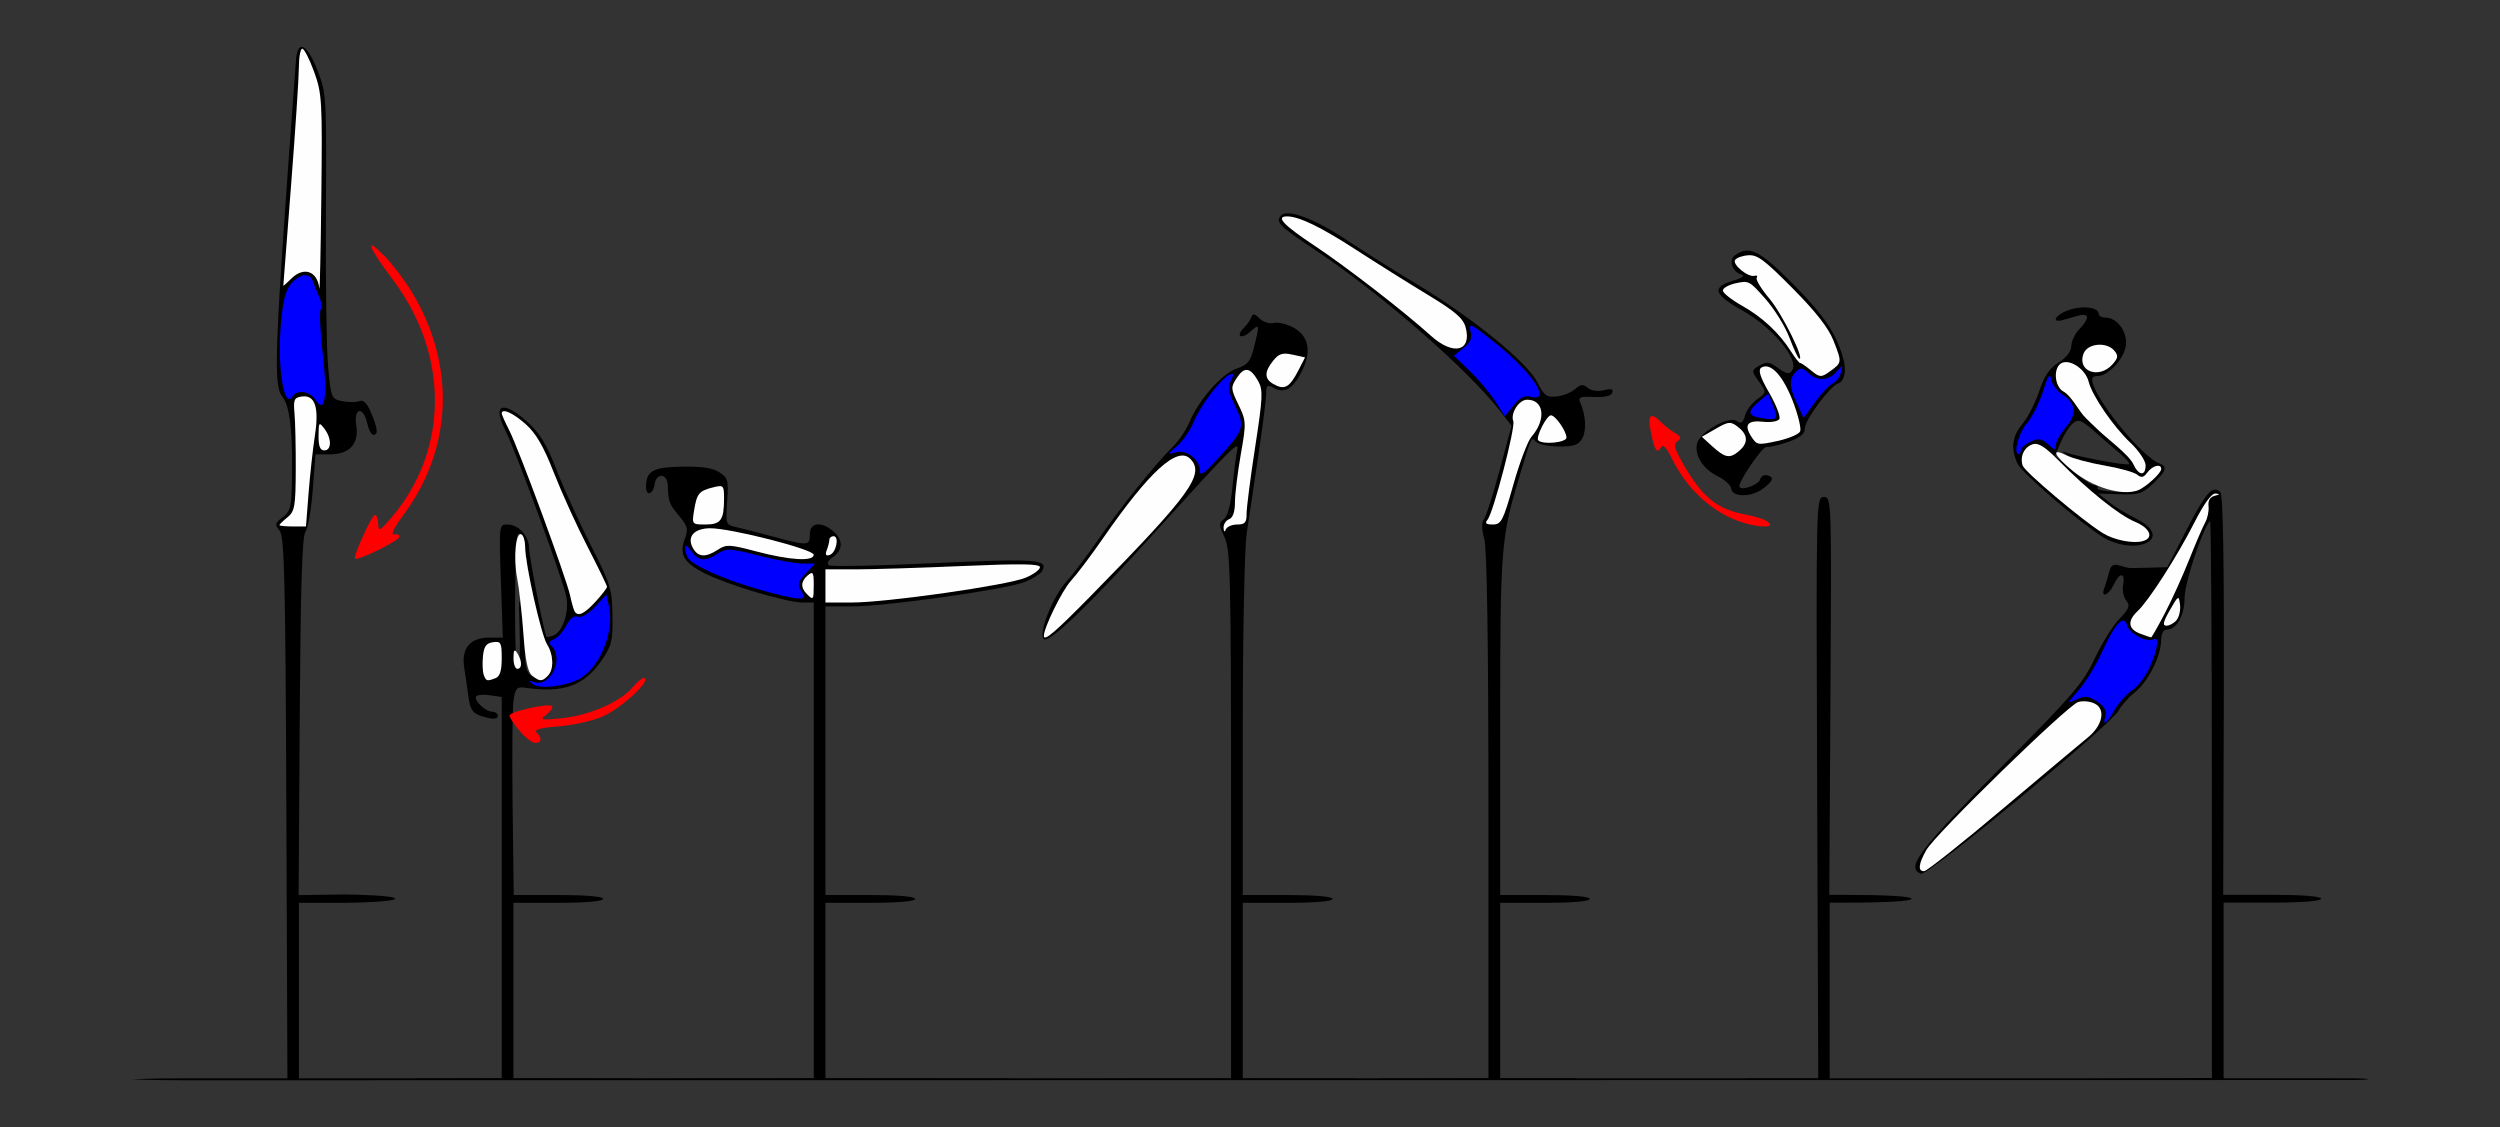 <?xml version="1.0" encoding="UTF-8" standalone="no"?>
<!-- Created with Inkscape (http://www.inkscape.org/) -->

<svg
   xmlns:dc="http://purl.org/dc/elements/1.1/"
   xmlns:cc="http://creativecommons.org/ns#"
   xmlns:rdf="http://www.w3.org/1999/02/22-rdf-syntax-ns#"
   xmlns:svg="http://www.w3.org/2000/svg"
   xmlns="http://www.w3.org/2000/svg"
   xmlns:sodipodi="http://sodipodi.sourceforge.net/DTD/sodipodi-0.dtd"
   xmlns:inkscape="http://www.inkscape.org/namespaces/inkscape"
   version="1.1"
   width="641"
   height="289"
   id="svg2"
   inkscape:version="0.91 r13725"
   sodipodi:docname="ub350800.svg">
  <rect width="100%" height="100%" fill="#333333" stroke="none"/>
  <sodipodi:namedview
     pagecolor="#c4c4c4"
     bordercolor="#666666"
     borderopacity="1"
     objecttolerance="10"
     gridtolerance="10"
     guidetolerance="10"
     inkscape:pageopacity="0"
     inkscape:pageshadow="2"
     inkscape:window-width="1252"
     inkscape:window-height="846"
     id="namedview11"
     showgrid="false"
     inkscape:zoom="0.70710678"
     inkscape:cx="495.54742"
     inkscape:cy="282.84124"
     inkscape:window-x="0"
     inkscape:window-y="0"
     inkscape:window-maximized="0"
     inkscape:current-layer="svg2" />
  <defs
     id="defs6" />
  <g
     id="g4918"
     transform="translate(2.022,0.892)">
    <path
       id="path4312"
       d="m 127.194,103.628 c -1.547,-0.008 -1.607,1.975 0.328,5.768 2.681,5.256 14.898,38.603 15.691,42.832 0.723,3.855 -0.993,8.919 -3.326,9.814 -0.853,0.328 -1.656,0.473 -1.783,0.322 -0.555,-0.657 -4.482,-20.573 -4.482,-22.729 0,-3.079 -2.704,-6.045 -5.51,-6.045 -2.187,0 -2.197,0.079 -1.707,14.5 l 0.492,14.5 -3.482,0 c -4.898,0 -7.206,2.771 -6.414,7.705 0.335,2.087 0.805,5.314 1.043,7.172 0.511,3.988 1.166,4.756 4.828,5.66 1.754,0.433 2.75,0.279 2.75,-0.428 0,-0.61 -0.642,-1.109 -1.428,-1.109 -1.743,0 -4.769,-2.872 -4.125,-3.914 0.256,-0.414 1.834,-0.552 3.508,-0.307 l 3.045,0.447 0,48.887 0,48.887 -21.5,0.055 -0.121,0 c 0,0 -2.4,0.324 -0.055,0.324 16.492,0.013 33.733,0.013 55.041,0.025 l 0,-0.361 -30.365,-0.043 0,-22.5 0,-22.5 11.5,0 c 7,0 11.5,-0.391 11.5,-1 0,-0.609 -4.489,-1 -11.465,-1 l -11.463,0 -0.287,-23.25 c -0.157,-12.787 -0.044,-24.825 0.25,-26.75 0.464,-3.041 0.858,-3.453 3,-3.145 9.787,1.41 15.033,-0.458 19.531,-6.953 2.627,-3.793 2.923,-5.001 2.832,-11.547 -0.095,-6.787 -0.496,-8.085 -5.58,-18.084 -3.012,-5.924 -6.953,-14.596 -8.758,-19.271 -2.495,-6.463 -4.275,-9.399 -7.422,-12.248 -2.762,-2.5 -4.863,-3.709 -6.066,-3.715 z m 3.881,32.293 c 0.636,-0.151 1.547,1.384 1.547,3.445 0,4.321 4.094,22.538 5.605,24.939 1.711,2.72 1.803,6.478 0.195,8.086 -1.433,1.433 -1.779,1.442 -4.051,0.119 -1.287,-0.75 -1.777,-2.393 -1.85,-6.219 -0.054,-2.86 -0.452,-7.676 -0.885,-10.701 -0.602,-4.213 -0.701,-3.101 -0.426,4.75 0.203,5.777 -0.04,10.25 -0.555,10.25 -0.724,0 -0.845,-24.056 -0.168,-33.309 0.064,-0.874 0.297,-1.292 0.586,-1.361 z"
       style="fill:#000000"
       inkscape:connector-curvature="0"
       sodipodi:nodetypes="csscsssscsscssssccccccccccccssscccssssssccsssssccssss" />
    <path
       id="path4368"
       d="m 122.02,172.186 c -0.296,-0.773 -0.395,-2.91 -0.219,-4.75 0.248,-2.587 0.83,-3.418 2.57,-3.665 2.045,-0.29 2.25,0.087 2.25,4.143 0,3.147 -0.466,4.642 -1.582,5.07 -2.203,0.845 -2.41,0.791 -3.02,-0.798 z"
       style="fill:#fefefe"
       inkscape:connector-curvature="0" />
    <path
       id="path4366"
       d="m 134.429,172.341 c -1.131,-0.897 -1.761,-3.883 -2.234,-10.588 -0.362,-5.136 -1.093,-11.633 -1.625,-14.439 -1.025,-5.407 -0.331,-12.078 1.162,-11.155 0.49,0.303 0.89,1.746 0.89,3.207 0,4.321 4.095,22.538 5.606,24.94 1.711,2.72 1.801,6.477 0.194,8.085 -1.508,1.508 -2.037,1.502 -3.993,-0.05 z"
       style="fill:#fefefe"
       inkscape:connector-curvature="0" />
    <path
       id="path4364"
       d="m 129.637,167.841 c 0.012,-2.143 0.229,-2.419 0.985,-1.25 1.264,1.957 1.264,4 0,4 -0.55,0 -0.993,-1.238 -0.985,-2.75 z"
       style="fill:#fefefe"
       inkscape:connector-curvature="0" />
    <path
       id="path4360"
       d="m 145.299,155.841 c -0.243,-0.412 -0.763,-2.25 -1.157,-4.083 -0.952,-4.437 -13.124,-37.47 -15.582,-42.288 -1.066,-2.089 -1.938,-4.041 -1.938,-4.338 0,-1.454 2.873,-0.178 6.135,2.725 2.664,2.371 4.596,5.696 7.233,12.449 1.979,5.068 5.855,13.594 8.615,18.949 2.76,5.354 5.017,9.995 5.017,10.313 0,0.318 -1.325,2.029 -2.944,3.801 -2.911,3.188 -4.523,3.928 -5.38,2.473 z"
       style="fill:#fefefe"
       inkscape:connector-curvature="0" />
    <path
       id="path4384"
       d="m 131.211,186.514 c -1.424,-1.692 -2.589,-3.455 -2.589,-3.917 0,-1.03 10.053,-3.286 10.894,-2.445 0.331,0.331 -0.297,1.293 -1.396,2.138 -1.85,1.421 -1.582,1.496 3.616,1.005 7.206,-0.681 15.242,-4.149 18.45,-7.962 1.385,-1.646 2.806,-2.704 3.159,-2.352 1.118,1.118 -6.047,7.652 -10.723,9.778 -2.475,1.125 -7.565,2.286 -11.311,2.578 -4.803,0.375 -6.498,0.845 -5.75,1.593 1.479,1.479 1.323,2.661 -0.35,2.661 -0.776,0 -2.576,-1.385 -4,-3.077 z"
       style="fill:#fe0000"
       inkscape:connector-curvature="0" />
    <path
       id="path4380"
       d="m 134.622,174.531 c -1.253,-0.943 -1.188,-1.027 0.395,-0.511 4.043,1.32 7.595,-6.04 4.438,-9.197 -0.89,-0.89 -0.762,-1.323 0.537,-1.821 0.937,-0.36 2.366,-1.934 3.175,-3.498 0.952,-1.84 1.997,-2.642 2.962,-2.272 0.895,0.343 2.658,-0.677 4.409,-2.551 l 2.918,-3.123 0.68,3.095 c 1.47,6.694 -2.672,16.323 -8.082,18.788 -3.906,1.779 -9.773,2.34 -11.431,1.091 z"
       style="fill:#0000fe"
       inkscape:connector-curvature="0" />
    <path
       sodipodi:nodetypes="ccssssssscccccccccccssscccsscsssssssssc"
       id="path4307"
       d="m 174.591,118.749 c -0.57,-0.005 -1.174,-5e-5 -1.812,0.012 -7.472,0.138 -9.156,1.105 -9.156,5.264 0,2.42 1.82,1.85 2.18,-0.684 0.443,-3.12 3.299,-2.91 3.398,0.25 0.133,4.203 0.336,4.745 2.932,7.83 2.137,2.54 2.357,3.389 1.475,5.709 -1.555,4.091 -0.348,6.243 5.031,8.969 5.816,2.947 21.039,7.492 25.096,7.492 l 2.889,0 0,61 0,61 -41.5,0.109 -8.164,0.062 0,0.123 c 29.547,0.016 63.153,0.097 99.568,0.1 l 0,-0.352 -46.904,-0.043 0,-22.5 0,-22.5 11.5,0 c 7,0 11.5,-0.391 11.5,-1 0,-0.609 -4.5,-1 -11.5,-1 l -11.5,0 0,-37 0,-37 6.76,0 c 8.848,0 39.886,-4.407 44.441,-6.311 1.955,-0.817 3.885,-2.02 4.289,-2.674 1.914,-3.096 -1.327,-3.347 -27.443,-2.113 -14.314,0.676 -26.513,0.927 -27.109,0.559 -0.687,-0.425 -0.325,-1.201 0.988,-2.121 2.623,-1.837 2.648,-4.404 0.062,-6.617 -3.065,-2.624 -5.988,-2.245 -5.988,0.777 0,3.001 -0.418,3.028 -9.436,0.596 -3.885,-1.048 -8.22,-2.16 -9.631,-2.473 -2.466,-0.546 -2.549,-0.8 -2.137,-6.498 0.391,-5.401 0.215,-6.071 -1.98,-7.51 -1.486,-0.974 -3.857,-1.423 -7.848,-1.457 z"
       style="fill:#000000"
       inkscape:connector-curvature="0" />
    <path
       id="path4358"
       d="m 209.622,149.341 0,-4.25 7.75,0 c 4.263,0 16.637,-0.387 27.5,-0.859 14.813,-0.644 19.75,-0.569 19.75,0.301 0,0.638 -1.655,1.852 -3.677,2.697 -4.652,1.944 -35.599,6.361 -44.563,6.361 l -6.76,0 0,-4.25 z"
       style="fill:#fefefe"
       inkscape:connector-curvature="0" />
    <path
       id="path4356"
       d="m 204.822,151.391 c -1.616,-1.616 -1.511,-3.297 0.3,-4.8 1.286,-1.068 1.5,-0.729 1.5,2.378 0,4.021 -0.086,4.136 -1.8,2.422 z"
       style="fill:#fefefe"
       inkscape:connector-curvature="0" />
    <path
       id="path4354"
       d="m 191.759,140.459 c -6.698,-1.774 -7.575,-1.811 -9.715,-0.409 -3.195,2.094 -5.141,1.936 -6.457,-0.523 -1.508,-2.817 0.359,-4.924 4.407,-4.976 5.183,-0.066 26.62,5.401 26.624,6.79 0.005,1.796 -6.121,1.432 -14.859,-0.882 z"
       style="fill:#fefefe"
       inkscape:connector-curvature="0" />
    <path
       id="path4352"
       d="m 209.963,140.145 c 0.363,-0.945 0.659,-2.131 0.659,-2.636 0,-0.505 0.481,-0.918 1.07,-0.918 1.554,0 0.687,4.259 -0.979,4.808 -0.989,0.326 -1.213,-0.048 -0.75,-1.253 z"
       style="fill:#fefefe"
       inkscape:connector-curvature="0" />
    <path
       id="path4344"
       d="m 175.955,129.927 c 0.699,-4.307 1.253,-4.969 4.917,-5.874 2.609,-0.644 2.75,-0.498 2.75,2.847 0,5.548 -0.809,6.69 -4.738,6.69 -3.499,0 -3.52,-0.026 -2.929,-3.664 z"
       style="fill:#fefefe"
       inkscape:connector-curvature="0" />
    <path
       id="path4378"
       d="m 191.813,150.028 c -8.703,-2.573 -16.18,-5.929 -17.426,-7.822 -0.404,-0.614 -0.742,-1.778 -0.75,-2.588 -0.01,-0.967 0.519,-0.71 1.541,0.75 1.833,2.618 3.64,2.795 6.876,0.675 2.156,-1.413 3.062,-1.369 10.381,0.5 4.411,1.126 9.486,2.048 11.277,2.048 l 3.258,0 -2.388,2.542 c -2.026,2.156 -2.203,2.84 -1.166,4.5 1.08,1.729 0.959,1.951 -1.036,1.904 -1.242,-0.029 -5.997,-1.159 -10.567,-2.51 z"
       style="fill:#0000fe"
       inkscape:connector-curvature="0" />
    <path
       sodipodi:nodetypes="sssssssssssssscssccccccccccssscsscsssssss"
       id="path4316"
       d="m 319.556,79.755 c -0.326,-0.062 -0.538,0.147 -0.693,0.613 -0.231,0.692 -1.108,1.948 -1.949,2.789 -2.227,2.227 -0.669,3.086 1.703,0.939 2.328,-2.107 2.38,-1.875 0.898,4.01 -0.93,3.692 -1.642,4.577 -4.422,5.494 -3.733,1.232 -9.745,8.008 -12.096,13.633 -0.855,2.047 -2.752,4.893 -4.215,6.324 -4.423,4.325 -13.335,15.392 -19.086,23.697 -2.984,4.31 -6.665,9.186 -8.18,10.836 -3.594,3.915 -7.382,13.413 -5.928,14.867 1.267,1.267 11.648,-8.694 28.521,-27.367 19.777,-21.886 21.717,-23.817 21.084,-21 -0.309,1.375 -0.863,5.65 -1.23,9.5 -0.425,4.458 -1.217,7.406 -2.182,8.117 -1.347,0.993 -1.33,1.507 0.162,4.65 1.518,3.2 1.678,9.939 1.678,71.133 l 0,67.6 -54,0.155 -4.867,0 0,0.212 c 32.656,0.002 62.995,-0.005 91.395,-0.016 l 0,-0.273 -0.027,0 -29.5,-0.077 0,-22.5 0,-22.5 11.5,0 c 7,0 11.5,-0.391 11.5,-1 0,-0.609 -4.5,-1 -11.5,-1 l -11.5,0 0,-42.98 c 0,-23.772 0.452,-46.006 1.01,-49.75 0.555,-3.723 1.905,-12.761 3,-20.084 1.095,-7.323 1.99,-14.427 1.99,-15.785 0,-2.129 0.266,-2.329 1.928,-1.439 2.818,1.508 4.897,0.3 7.176,-4.166 2.646,-5.187 1.823,-9.265 -2.303,-11.398 -1.668,-0.863 -3.89,-1.346 -4.936,-1.072 -1.045,0.273 -2.644,-0.246 -3.553,-1.154 -0.612,-0.612 -1.053,-0.944 -1.379,-1.006 z"
       style="fill:#000000"
       inkscape:connector-curvature="0" />
    <path
       id="path4362"
       d="m 265.622,162.128 c 0,-2.087 4.69,-11.636 6.894,-14.037 1.515,-1.65 5.196,-6.526 8.18,-10.836 12.002,-17.334 19.205,-23.887 22.5,-20.472 3.762,3.899 0.021,9.071 -24.998,34.558 -9.821,10.004 -12.576,12.368 -12.576,10.787 z"
       style="fill:#fefefe"
       inkscape:connector-curvature="0" />
    <path
       id="path4350"
       d="m 311.701,134.448 c -0.043,-0.904 0.596,-1.902 1.421,-2.219 0.967,-0.371 1.5,-1.919 1.501,-4.357 7.5e-4,-2.08 0.671,-7.587 1.489,-12.237 1.433,-8.145 1.411,-8.615 -0.602,-12.773 -1.974,-4.078 -1.998,-4.457 -0.426,-6.856 1.947,-2.971 3.478,-2.745 5.483,0.81 1.284,2.276 1.197,4.181 -0.769,16.92 -1.219,7.895 -2.207,15.592 -2.196,17.105 0.016,2.247 -0.423,2.75 -2.397,2.75 -1.329,0 -2.644,0.562 -2.921,1.25 -0.319,0.789 -0.533,0.645 -0.583,-0.393 z"
       style="fill:#fefefe"
       inkscape:connector-curvature="0" />
    <path
       id="path4334"
       d="m 324.372,97.511 c -2.236,-1.302 -2.218,-3.12 0.058,-5.931 1.47,-1.815 2.401,-2.102 4.986,-1.534 l 3.178,0.698 -1.626,3.174 c -2.367,4.621 -3.641,5.315 -6.597,3.593 z"
       style="fill:#fefefe"
       inkscape:connector-curvature="0" />
    <path
       id="path4376"
       d="m 305.622,119.854 c 0,-2.943 -3.407,-5.574 -6.178,-4.771 -2.227,0.645 -2.212,0.578 0.365,-1.66 1.478,-1.283 3.365,-4.015 4.195,-6.072 1.702,-4.219 7.132,-11.359 9.26,-12.176 1.126,-0.432 1.189,-0.136 0.319,1.491 -0.856,1.6 -0.623,2.988 1.099,6.546 2.573,5.316 2.337,6.049 -4.309,13.366 -3.594,3.956 -4.75,4.754 -4.75,3.276 z"
       style="fill:#0000fe"
       inkscape:connector-curvature="0" />
    <path
       sodipodi:nodetypes="csscccccsccccccccssscscsssssssssscsscc"
       id="path4320"
       d="m 327.966,53.81 c -0.66,0.031 -1.165,0.202 -1.488,0.525 -1.614,1.614 -0.509,2.753 8.457,8.699 17.102,11.342 39.401,30.774 47.896,41.74 l 2.709,3.498 -3.062,11.41 c -1.685,6.275 -3.496,11.94 -4.025,12.59 -0.619,0.76 -0.585,2.543 0.098,5 0.698,2.515 1.062,26.771 1.066,71.068 l 0.006,67.25 -27.986,0.051 0,0.234 c 18.928,-0.007 34.249,0.098 50.527,0.086 l 0,-0.371 -19.541,0 0,-22.5 0,-22.5 11.5,0 c 7,0 11.5,-0.391 11.5,-1 0,-0.609 -4.5,-1 -11.5,-1 l -11.5,0 0,-43.436 c 0,-45.818 0.175,-48.066 4.998,-64.064 3.175,-10.531 2.911,-9.991 4.234,-8.668 0.642,0.642 3.311,1.168 5.932,1.168 3.828,0 4.987,-0.416 5.896,-2.115 1.117,-2.088 0.913,-5.776 -0.506,-9.082 -0.626,-1.46 -0.136,-1.67 3.5,-1.5 2.709,0.127 4.394,-0.267 4.686,-1.096 0.332,-0.942 -0.254,-1.116 -2.156,-0.639 -1.552,0.389 -3.22,0.149 -4.115,-0.594 -1.218,-1.011 -1.838,-0.953 -3.238,0.305 -0.952,0.855 -3.074,1.703 -4.715,1.887 -2.608,0.292 -3.238,-0.167 -5,-3.648 -2.604,-5.145 -16.551,-16.486 -31.016,-25.219 -6.05,-3.653 -14.179,-8.77 -18.062,-11.373 -6.458,-4.328 -12.232,-6.841 -15.094,-6.707 z"
       style="fill:#000000"
       inkscape:connector-curvature="0" />
    <path
       id="path4342"
       d="m 379.396,132.341 c 1.493,-1.832 7.192,-23.676 6.587,-25.251 -0.778,-2.027 1.464,-5.499 3.552,-5.499 4.36,0 4.957,5.091 1.114,9.5 -0.959,1.1 -3.045,6.611 -4.635,12.246 -2.625,9.3 -3.111,10.247 -5.264,10.25 -1.775,0.003 -2.116,-0.311 -1.354,-1.246 z"
       style="fill:#fefefe"
       inkscape:connector-curvature="0" />
    <path
       id="path4338"
       d="m 392.395,112.031 c -0.742,-0.742 2.128,-6.44 3.243,-6.44 1.14,0 3.983,4.085 3.983,5.723 0,1.267 -6.074,1.87 -7.227,0.717 z"
       style="fill:#fefefe"
       inkscape:connector-curvature="0" />
    <path
       id="path4328"
       d="m 364.875,85.205 c -7.032,-6.345 -21.734,-17.716 -30.003,-23.206 -7.846,-5.21 -9.894,-7.409 -6.899,-7.409 3.066,0 8.668,2.709 17.644,8.534 5.228,3.392 13.523,8.597 18.434,11.567 7.024,4.247 9.097,6.027 9.714,8.34 1.651,6.182 -3.148,7.355 -8.891,2.174 z"
       style="fill:#fefefe"
       inkscape:connector-curvature="0" />
    <path
       id="path4372"
       d="m 381.329,101.981 c -1.372,-2.139 -4.318,-5.645 -6.546,-7.789 l -4.051,-3.899 2.446,-1.924 c 1.889,-1.486 2.3,-2.504 1.806,-4.471 -0.559,-2.229 0.318,-1.771 7.02,3.662 9.185,7.447 13.784,14.672 8.452,13.277 -1.582,-0.414 -2.769,0.189 -4.399,2.234 l -2.233,2.8 -2.495,-3.89 z"
       style="fill:#0000fe"
       inkscape:connector-curvature="0" />
    <path
       style="fill:#000000"
       d="m 75.397,11.136 c -0.798,-0.056 -1.359,1.074 -1.535,3.455 -5.587,75.333 -5.9,83.215 -3.432,86.318 1.763,2.216 2.544,8.172 2.441,18.621 -0.095,9.628 -0.28,10.574 -2.377,12.156 -2.027,1.529 -2.117,1.906 -0.824,3.463 1.231,1.483 1.494,12.257 1.729,71.094 l 0.275,69.348 -25.025,0 -1.771,0 c -8.328,0 -13.176,0.246 -13.176,0.246 0,0 4.833,0.246 13.176,0.246 20.083,-0.016 527.024,-0.041 555.411,-0.06 0.447,-2.9e-4 0.775,-5.9e-4 0.981,-8.8e-4 3.391,0 3.984,-0.226 3.984,-0.226 0,0 -0.617,-0.206 -3.984,-0.206 l -0.893,0 -525.756,-5e-5 0,-22.5 0,-22.5 11.497,0 c 4.023,0 13.188,-0.325 13.188,-1.07 0,-0.745 -9.224,-1.07 -13.188,-1.07 l -11.573,0.166 0.287,-45.859 c 0.207,-32.913 0.616,-46.257 1.447,-47.264 0.637,-0.771 1.483,-5.565 1.879,-10.652 l 0.721,-9.25 3.717,0 c 5.037,0 7.493,-2.731 6.723,-7.477 -0.729,-4.49 1.827,-4.968 2.803,-0.523 0.362,1.65 1.074,3 1.58,3 1.302,0 1.147,-1.522 -0.574,-5.641 -1.042,-2.494 -1.955,-3.402 -3.012,-2.996 -0.834,0.32 -2.807,0.323 -4.385,0.008 -2.796,-0.559 -2.888,-0.78 -3.621,-8.723 -0.414,-4.482 -0.672,-22.098 -0.574,-39.148 0.175,-30.409 0.134,-31.114 -2.178,-37 -1.513,-3.853 -2.934,-5.884 -3.961,-5.955 z"
       id="path4322"
       inkscape:connector-curvature="0"
       sodipodi:nodetypes="csssssccccccscccccccczcccsccsssssccssssc" />
    <path
       id="path4348"
       d="m 69.622,133.751 c 0,-0.187 0.932,-1.095 2.072,-2.017 1.851,-1.499 2.077,-2.793 2.116,-12.16 0.024,-5.765 -0.121,-12.283 -0.322,-14.483 -0.319,-3.486 -0.085,-4.04 1.817,-4.311 3.446,-0.491 4.527,2.694 3.407,10.038 -0.526,3.45 -1.255,10.098 -1.62,14.773 l -0.664,8.5 -3.403,0 c -1.871,0 -3.403,-0.153 -3.403,-0.34 z"
       style="fill:#fefefe"
       inkscape:connector-curvature="0" />
    <path
       id="path4340"
       d="m 79.654,110.841 c 0.03,-3.514 0.124,-3.628 1.5,-1.809 1.902,2.514 1.884,5.559 -0.032,5.559 -1.072,0 -1.491,-1.069 -1.468,-3.75 z"
       style="fill:#fefefe"
       inkscape:connector-curvature="0" />
    <path
       id="path2997"
       d="m 79.854,73.041 c -0.508,-4.479 -4.015,-5.667 -7.232,-2.45 -1.1,1.1 -1.999,1.887 -1.999,1.75 7.2e-4,-0.138 0.896,-11.725 1.989,-25.75 1.093,-14.025 1.993,-27.637 1.999,-30.25 0.006,-2.613 0.401,-4.75 0.877,-4.75 0.476,0 1.834,2.655 3.017,5.9 2.027,5.558 2.135,7.396 1.866,31.75 -0.157,14.218 -0.389,24.928 -0.517,23.8 z"
       style="fill:#fefefe"
       inkscape:connector-curvature="0" />
    <path
       id="path2991"
       d="m 78.838,101.565 c -1.332,-2.133 -4.682,-2.648 -5.77,-0.887 -2.328,3.767 -4.097,-7.653 -2.999,-19.365 0.503,-5.373 1.262,-8.105 2.667,-9.614 2.389,-2.564 4.754,-2.718 5.508,-0.358 0.308,0.963 1.022,2.72 1.587,3.905 0.565,1.185 0.73,2.636 0.366,3.225 -0.364,0.589 -0.121,5.72 0.54,11.403 1.286,11.059 0.547,15.608 -1.898,11.692 z"
       style="fill:#0000fe"
       inkscape:connector-curvature="0" />
    <path
       id="path2993-6"
       d="m 421.262,109.913 c 0.969,4.774 1.6,5.701 2.631,3.866 0.483,-0.86 1.405,0.109 2.773,2.916 4.596,9.435 13.004,16.022 22.034,17.265 5.448,0.75 3.205,-1.729 -2.511,-2.774 -8.075,-1.477 -11.749,-4.446 -16.981,-13.726 -1.95,-3.458 -2.157,-4.441 -1.101,-5.23 1.04,-0.777 0.91,-1.194 -0.651,-2.089 -1.073,-0.615 -2.689,-1.875 -3.592,-2.801 -2.664,-2.732 -3.509,-1.896 -2.602,2.573 z"
       style="fill:#fe0000"
       inkscape:connector-curvature="0" />
    <g
       transform="translate(0,-1.856)"
       id="g4905">
      <path
         sodipodi:nodetypes="cscccssssccssssssscsssccccccccssscsscc"
         inkscape:connector-curvature="0"
         style="fill:#000000"
         d="m 565.81,126.489 c -1.538,0.171 -3.441,3.056 -7.168,10.277 l -4.967,9.625 -4.533,0.119 c -2.493,0.065 -4.758,0.117 -5.033,0.115 -0.275,-0.002 -1.459,-0.293 -2.633,-0.648 -1.692,-0.512 -2.261,-0.142 -2.746,1.791 -0.337,1.341 -0.886,3.155 -1.223,4.031 -1.006,2.621 1.187,1.798 2.42,-0.908 1.473,-3.233 3.044,-3.228 2.426,0.008 -0.263,1.378 0.094,3.195 0.795,4.039 1.068,1.286 0.777,2.057 -1.793,4.746 -1.687,1.765 -4.537,6.359 -6.334,10.209 -2.879,6.168 -5.635,9.378 -23.17,27 -21.998,22.107 -25.37,26.553 -21.309,28.111 1.67,0.641 48.839,-38.338 50.652,-41.857 0.639,-1.24 2.513,-3.345 4.164,-4.676 3.414,-2.754 6.696,-9.254 6.729,-13.328 0.013,-1.626 0.572,-2.75 1.367,-2.75 2.628,-2.5e-4 4.654,-3.567 4.654,-8.191 0,-3.801 4.636,-17.778 6.521,-19.664 0.264,-0.264 0.479,31.766 0.479,71.176 l 0,71.654 -38.25,0.275 c -10.686,0.077 20.338,0.141 69.264,0.193 l 0,-0.274 -2.977,0 -25.037,0 0,-22.671 0,-22.5 12.5,0 c 7.667,0 12.5,-0.387 12.5,-1 0,-0.614 -4.85,-1 -12.549,-1 l -12.549,0 0.152,-51.096 c 0.102,-34.125 -0.191,-51.441 -0.883,-52.133 -0.486,-0.486 -0.958,-0.731 -1.471,-0.674 z"
         id="path4532" />
      <path
         inkscape:connector-curvature="0"
         style="fill:#fefefe"
         d="m 511.609,208.236 c 10.45,-8.809 20.207,-16.99 21.682,-18.18 3.755,-3.029 4.646,-7.15 1.868,-8.637 -1.169,-0.626 -3.121,-0.831 -4.338,-0.456 -2.747,0.846 -36.579,33.818 -38.92,37.929 -2.048,3.597 -2.24,5.525 -0.542,5.43 0.688,-0.038 9.8,-7.277 20.25,-16.086 z"
         id="path4576" />
      <path
         inkscape:connector-curvature="0"
         style="fill:#fefefe"
         d="m 553.023,158.251 c 1.771,-3.378 4.567,-9.534 6.214,-13.68 1.647,-4.146 3.507,-8.47 4.133,-9.608 0.626,-1.138 1.021,-3.044 0.878,-4.235 -0.167,-1.392 0.387,-2.332 1.551,-2.634 1.379,-0.357 1.434,-0.497 0.23,-0.585 -1.013,-0.074 -2.951,2.585 -5.399,7.408 -4.389,8.647 -11.71,20.072 -14.567,22.734 -2.674,2.491 -2.45,4.603 0.611,5.767 1.411,0.536 2.692,0.975 2.847,0.975 0.155,0 1.731,-2.764 3.502,-6.142 z"
         id="path4574" />
      <path
         inkscape:connector-curvature="0"
         style="fill:#fefefe"
         d="m 556.058,159.953 c 0.657,-0.792 1.05,-2.587 0.872,-3.991 -0.307,-2.434 -0.427,-2.367 -2.602,1.44 -1.724,3.017 -1.937,3.991 -0.872,3.991 0.774,0 1.945,-0.648 2.602,-1.44 z"
         id="path4572" />
      <path
         inkscape:connector-curvature="0"
         style="fill:#0000fe"
         d="m 540.193,182.974 c 1.109,-1.88 3.157,-4.165 4.55,-5.078 1.393,-0.913 3.386,-3.537 4.428,-5.832 2.014,-4.436 2.541,-8.163 1.022,-7.224 -1.6,0.989 -6.257,-1.394 -6.803,-3.481 -0.796,-3.045 -3.076,-0.661 -6.438,6.735 -1.551,3.411 -4.238,7.818 -5.973,9.793 -3.094,3.524 -3.104,3.569 -0.553,2.407 2.151,-0.98 3.055,-0.887 5.236,0.542 1.797,1.178 2.476,2.336 2.135,3.642 -0.752,2.877 0.143,2.316 2.396,-1.503 z"
         id="path4586" />
      <path
         inkscape:connector-curvature="0"
         style="fill:#000000"
         d="m 532.534,79.776 c -1.217,-0.015 -2.607,0.181 -3.941,0.621 -3.627,1.197 -4.994,3.558 -1.484,2.562 l 4,-1.135 c 1.105,-0.314 2,-0.09 2,0.5 0,0.587 -0.9,1.966 -2,3.066 -1.1,1.1 -2.018,3.013 -2.039,4.25 -0.024,1.425 -1.216,2.987 -3.25,4.258 -2.348,1.468 -3.693,3.458 -5.004,7.406 -0.986,2.97 -2.899,6.714 -4.25,8.32 -2.693,3.2 -3.083,6.298 -1.291,10.232 1.067,2.342 15.898,15.103 21.834,18.787 3.404,2.113 8.021,2.837 10.824,1.699 3.384,-1.373 2.368,-4.113 -2.393,-6.453 -2.238,-1.1 -5.304,-2.986 -6.814,-4.193 l -2.748,-2.195 5.496,0.195 c 4.853,0.172 5.856,-0.149 8.566,-2.742 3.478,-3.329 3.762,-4.361 1.449,-5.248 -4.094,-1.571 -15.138,-14.825 -16.852,-20.223 -0.503,-1.585 -0.234,-2.094 1.1,-2.094 3.034,0 7.371,-5.019 7.371,-8.531 0,-3.374 -2.548,-6.469 -5.328,-6.469 -0.919,0 -1.672,-0.419 -1.672,-0.932 0,-1.048 -1.546,-1.659 -3.574,-1.684 z m -1.598,29.08 c 0.85,0.042 1.906,0.83 3.99,2.666 2.103,1.853 5.071,4.415 6.596,5.693 1.524,1.278 2.577,2.519 2.338,2.758 -0.464,0.464 -12.918,-1.841 -16.252,-3.008 -1.201,-0.42 -1.001,-0.126 0.5,0.738 1.375,0.791 5.643,1.976 9.482,2.633 3.84,0.657 7.6,1.709 8.357,2.338 1.061,0.88 1.664,0.749 2.629,-0.57 1.297,-1.774 3.531,-2.335 3.531,-0.887 0,1.086 -4.089,4.782 -6,5.424 -2.286,0.767 -10.851,0.353 -10.336,-0.5 0.249,-0.412 -0.136,-0.763 -0.855,-0.779 -0.72,-0.016 -3.265,-1.722 -5.658,-3.791 l -4.352,-3.762 1.445,-3.459 c 0.795,-1.902 2.189,-4.075 3.098,-4.828 0.54,-0.448 0.976,-0.691 1.486,-0.666 z"
         id="path4536" />
      <path
         inkscape:connector-curvature="0"
         style="fill:#fefefe"
         d="m 547.359,139.713 c 2.966,-0.791 1.941,-3.343 -2,-4.979 -4.088,-1.697 -12.039,-8.079 -19.501,-15.654 -3.481,-3.534 -5.26,-4.661 -6.658,-4.217 -2.221,0.705 -3.362,3.102 -2.608,5.478 0.505,1.59 15.251,14.024 20.516,17.3 2.862,1.781 7.686,2.756 10.25,2.072 z"
         id="path4568" />
      <path
         inkscape:connector-curvature="0"
         style="fill:#fefefe"
         d="m 546.109,126.686 c 1.949,-0.712 6,-4.404 6,-5.468 0,-1.448 -2.235,-0.887 -3.532,0.887 -0.965,1.319 -1.568,1.45 -2.629,0.57 -0.757,-0.628 -4.518,-1.681 -8.358,-2.339 -3.84,-0.658 -8.219,-1.826 -9.731,-2.595 -4.145,-2.108 -3.304,-0.042 1.629,4 5.142,4.213 12.575,6.426 16.621,4.946 z"
         id="path4564" />
      <path
         style="fill:#fefefe"
         d="m 548.109,120.277 c 0,-1.164 -1.731,-3.751 -3.846,-5.75 -4.466,-4.22 -9.853,-12.09 -10.766,-15.727 -0.763,-3.038 -4.477,-5.694 -6.747,-4.823 -2.382,0.914 -2.139,6.079 0.349,7.41 1.762,0.943 3.776,4.543 4.968,5.987 0.84,1.017 3.566,3.506 4.229,4.157 1.594,1.563 7.587,6.072 8.667,8.443 1.359,2.983 3.145,3.156 3.145,0.304 z"
         id="path4562"
         inkscape:connector-curvature="0"
         sodipodi:nodetypes="ssssscsss" />
      <path
         inkscape:connector-curvature="0"
         style="fill:#fefefe"
         d="m 539.592,94.411 c 1.467,-1.621 1.564,-2.257 0.533,-3.5 -1.991,-2.399 -6.919,-1.945 -7.933,0.731 -1.71,4.514 3.916,6.619 7.4,2.769 z"
         id="path4554" />
      <path
         inkscape:connector-curvature="0"
         style="fill:#0000fe"
         d="m 516.109,116.371 c 0,-0.562 1.123,-1.533 2.496,-2.159 2.062,-0.94 2.844,-0.822 4.5,0.676 1.726,1.562 2.004,1.595 2.004,0.235 0,-0.868 1.158,-2.954 2.573,-4.636 2.949,-3.504 2.634,-6.074 -1.04,-8.481 -1.314,-0.861 -2.558,-2.588 -2.764,-3.839 -0.281,-1.701 -0.796,-0.933 -2.038,3.04 -0.914,2.923 -2.802,6.67 -4.197,8.327 -2.178,2.588 -3.542,7.859 -2.035,7.859 0.275,0 0.5,-0.46 0.5,-1.021 z"
         id="path4584" />
    </g>
    <path
       id="path4538"
       d="m 438.636,73.359 c -0.259,1.28 1.723,2.919 6.071,5.345 7.758,4.329 14.705,12.713 12.757,15.395 -0.763,1.05 -1.395,0.94 -3.577,-0.627 -2.248,-1.614 -2.978,-1.711 -4.807,-0.633 -2.058,1.214 -2.065,1.4 -0.135,4.073 2.018,2.795 2.017,2.804 -0.451,4.582 -1.36,0.98 -2.763,2.865 -3.119,4.191 -0.497,1.854 -0.98,2.17 -2.092,1.362 -1.948,-1.415 -9.36,2.738 -10.15,5.688 -0.809,3.019 1.481,6.667 5.351,8.523 1.759,0.844 3.276,2.258 3.368,3.141 0.232,2.207 5.121,2.248 8.043,0.069 2.767,-2.064 3.09,-2.992 1.217,-3.493 -0.797,-0.214 -1.619,0.249 -1.828,1.027 -0.376,1.404 -4.697,2.991 -5.3,1.947 -0.569,-0.986 5.934,-10.54 6.983,-10.259 0.564,0.151 2.99,-0.409 5.391,-1.245 3.222,-1.122 4.369,-2.049 4.378,-3.542 0.013,-2.133 6.518,-10.888 8.542,-11.495 1.527,-0.459 2.157,-3.036 1.433,-5.862 -1.692,-6.607 -4.846,-11.402 -12.735,-19.362 -8.799,-8.879 -11.482,-10.24 -15.112,-7.669 -1.804,1.278 -0.756,4.353 1.712,5.02 0.928,0.251 0.075,0.863 -2.081,1.497 -2.153,0.633 -3.423,1.287 -3.78,2.077 -0.037,0.082 -0.064,0.166 -0.082,0.251 z"
       style="fill:#000000"
       inkscape:connector-curvature="0" />
    <path
       id="path4558"
       d="m 468.106,86.497 c -1.276,-3.267 -4.517,-7.427 -10.457,-13.419 -7.29,-7.356 -9.029,-8.66 -11.358,-8.52 -1.513,0.091 -3.059,0.633 -3.437,1.204 -0.777,1.176 3.373,4.546 4.997,4.058 0.583,-0.175 0.828,0.066 0.546,0.536 -0.282,0.47 1.197,2.881 3.288,5.358 3.239,3.838 9.148,15.772 7.605,15.358 -0.284,-0.076 -1.402,-2.486 -2.485,-5.355 -1.083,-2.869 -3.859,-7.357 -6.167,-9.974 -4.103,-4.65 -4.274,-4.74 -7.593,-4.014 -1.867,0.409 -3.364,1.259 -3.326,1.89 0.038,0.631 2.243,2.369 4.899,3.864 5.241,2.948 9.536,6.957 12.578,11.741 1.064,1.674 2.106,3 2.316,2.948 0.21,-0.052 1.475,0.807 2.813,1.909 2.217,1.828 2.645,1.849 4.852,0.246 3.112,-2.261 3.11,-2.247 0.93,-7.83 z"
       style="fill:#fefefe"
       inkscape:connector-curvature="0" />
    <path
       id="path4556"
       d="m 457.679,102.028 c -2.556,-6.644 -5.708,-10.043 -8.054,-8.689 -0.95,0.548 -0.393,2.379 1.967,6.467 1.811,3.136 2.978,6.181 2.595,6.765 -0.384,0.585 -2.208,0.891 -4.054,0.681 -4.078,-0.464 -5.083,0.754 -3.125,3.786 1.427,2.21 1.627,2.244 6.704,1.143 2.878,-0.624 5.498,-1.735 5.821,-2.47 0.323,-0.734 -0.512,-4.192 -1.855,-7.684 z"
       style="fill:#fefefe"
       inkscape:connector-curvature="0" />
    <path
       id="path4552"
       d="m 443.85,108.782 c -2.055,-1.694 -2.606,-1.673 -5.895,0.226 l -3.628,2.094 2.567,2.34 c 3.275,2.984 4.457,3.272 6.601,1.609 2.705,-2.098 2.825,-4.232 0.353,-6.269 z"
       style="fill:#fefefe"
       inkscape:connector-curvature="0" />
    <path
       id="path4582"
       d="m 468.888,94.397 c -2.049,2.377 -4.921,2.523 -7.22,0.368 -1.409,-1.321 -2.043,-1.448 -2.97,-0.594 -2.031,1.87 -2.066,3.914 -0.139,8.074 l 1.865,4.026 2.937,-4.057 c 1.616,-2.232 3.665,-4.392 4.554,-4.801 0.889,-0.409 1.835,-1.676 2.102,-2.816 0.482,-2.059 0.475,-2.06 -1.13,-0.199 z"
       style="fill:#0000fe"
       inkscape:connector-curvature="0" />
    <path
       id="path2991-3"
       d="m 452.483,102.83 -1.152,-2.772 -2.2,1.846 c -3.345,2.806 -3.171,3.865 0.729,4.437 3.989,0.585 4.205,0.296 2.623,-3.51 z"
       style="fill:#0000fe"
       inkscape:connector-curvature="0" />
    <path
       inkscape:transform-center-y="13.122326"
       inkscape:transform-center-x="-85.896986"
       inkscape:connector-curvature="0"
       id="path2993"
       d="m 96.799,64.988 c 2.011,2.072 5.131,6.237 6.934,9.256 11.062,18.523 10.285,39.704 -2.074,56.546 -2.602,3.546 -3.613,5.567 -2.672,5.341 0.833,-0.2 1.455,0.092 1.381,0.649 -0.133,1.01 -10.833,6.241 -11.36,5.554 -0.511,-0.666 4.37,-11.32 5.14,-11.219 0.418,0.055 0.779,1.123 0.802,2.375 0.038,2.001 0.457,1.786 3.487,-1.787 14.644,-17.273 14.746,-41.635 0.254,-60.892 -6.495,-8.63 -7.44,-11.538 -1.893,-5.822 z"
       style="fill:#fe0000" />
    <path
       sodipodi:nodetypes="ccccccccccssscscc"
       inkscape:connector-curvature="0"
       id="path4527"
       d="m 465.608,126.548 c -1.985,1.7e-4 -1.997,0.571 -1.713,74.5 l 0.285,74.598 -18.559,0 0,0.35 c 12.316,0.013 31.041,0.017 46,0.027 l 0,-0.236 -24.514,0 0,-22.738 0,-22.5 3.5,0 c 11,0 17.5,-0.371 17.5,-1 0,-0.629 -6.517,-1 -17.551,-1 l -3.551,0 0.301,-51 c 0.297,-50.434 0.279,-51 -1.699,-51 z"
       style="fill:#000000" />
  </g>
</svg>
